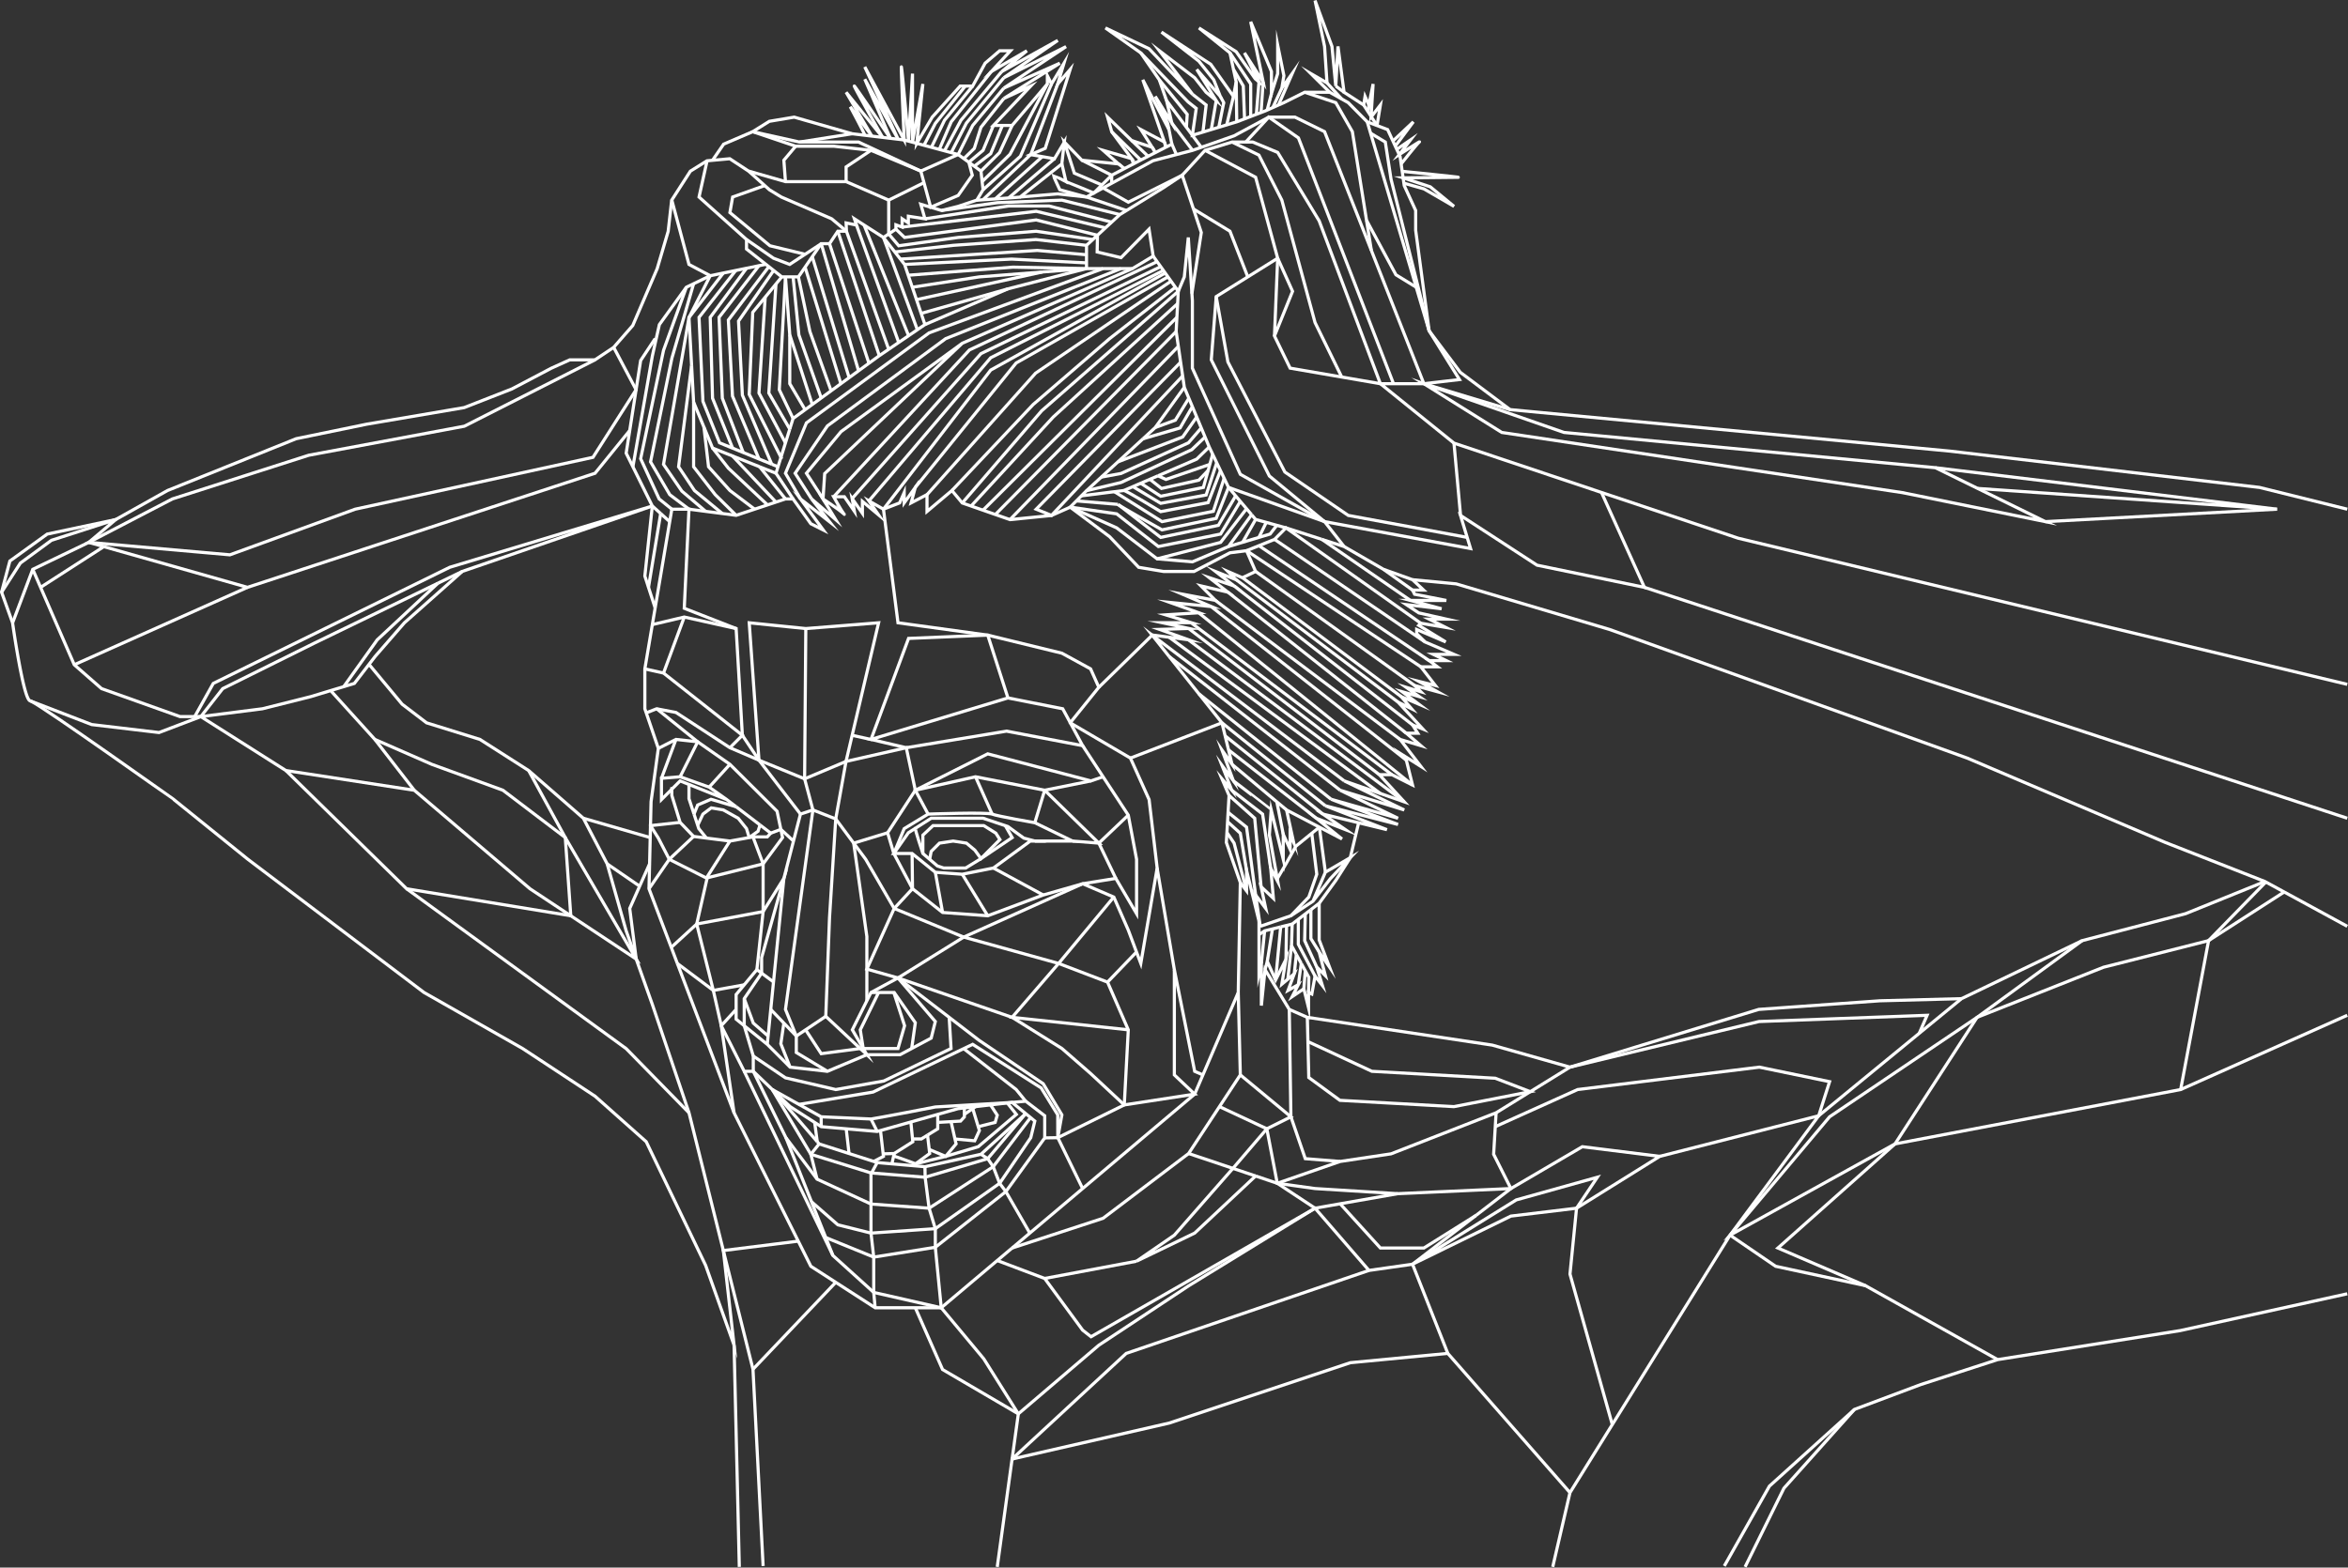<svg xmlns="http://www.w3.org/2000/svg" viewBox="0 0 1495.14 998.49"><rect x="0" y="0" width="1495.14" height="998.49" fill="#333333" stroke="none"/><defs><style>.cls-1{fill:none;stroke:#fff;stroke-miterlimit:10;stroke-width:2px;}</style></defs><g id="Layer_2" data-name="Layer 2"><g id="lines"><polyline class="cls-1" points="644.49 794.94 655.75 785.43 689.39 757.06 760.74 696.91 765.98 684.67 788.48 632.17 789.8 562.15 780.9 536.62 781.27 530.25 781.67 523.38 782.01 517.44 782.63 506.66 778.11 496.09 784.37 503.35 778.11 487.49 785.42 497.41 778.11 477.72 784.52 486.84 782.29 477.64 780.12 468.69 778.11 460.41"/><polyline class="cls-1" points="431.32 613.69 467.43 708.8 508.31 790.56 516.32 806.57 532.17 816.79 557.27 832.99 582.85 832.99 599.35 832.99 635.02 802.91 644.47 794.94"/><polyline class="cls-1" points="414.21 525.91 414.04 533.5 413.64 550.26 413.26 566.11 427.37 603.26 431.31 613.67"/><polyline class="cls-1" points="468.75 400.37 435.72 387.47 438.72 324.33 427.8 324.33 426.46 332.26 417.19 387.19 415.39 397.84 410.62 426.06 410.62 451.46 411.5 454.05 419.21 476.68 414.58 510.62 414.21 525.89"/><polyline class="cls-1" points="571.81 622.92 604.41 648 623.33 662.56 664.29 690.3 676.18 710.12 673.58 724.65 673.54 710.12 662.97 692.95 619.37 665.2 613.66 667.94 564.32 691.59 555.95 695.59 508.75 703.46 508.39 703.52"/><polyline class="cls-1" points="525.83 647.36 512.99 655.95 507.07 659.92 499.14 651.66 490.79 642.95"/><polyline class="cls-1" points="549.69 667.86 551.99 671.81 547.76 667.86 525.83 647.36 528.21 584.61 532.17 521.63 517.64 515.9 509.71 518.55 505.27 535.72 499.14 559.5 492.55 625.45 490.79 642.95 489.1 659.92 488.57 665.2"/><polyline class="cls-1" points="492.55 625.45 484.98 619.86 481.96 617.64 473.9 627.29 468.75 633.49 468.75 642.95 468.75 649.16 473.9 653.34 488.57 665.2 503.1 679.73 526.88 682.38 551.99 671.81 573.13 671.81 580.53 667.86 592.95 661.24 595.59 650.67 571.81 622.92 554.63 632.17 551.99 637.46 542.74 655.95 549.68 667.84"/><polyline class="cls-1" points="479.67 682.38 500.46 724.65 520.28 751.08 554.63 766.93 591.62 769.58 632.45 743.15 656.23 711.85"/><path class="cls-1" d="M491.81,694l16.93,9.46,14.18,7.9s30.39,1.4,31.71,1.4,41-7.67,41-7.67l48.88-2.9,8.67-.76,12.07,9.27v14.1L640.51,759l-44.92,35.46-39.22,6.26-30.54-12.45"/><line class="cls-1" x1="520.41" y1="727.23" x2="491.79" y2="694"/><polyline class="cls-1" points="653.14 709.32 624.65 735.22 588.98 743.15 582.9 742.62 567.95 741.33 558.59 740.51 556.37 739.8 540.64 734.74 521.6 728.62 520.41 727.24"/><polyline class="cls-1" points="518.75 714.93 520.41 727.23 520.41 727.24"/><line class="cls-1" x1="538.84" y1="719" x2="540.64" y2="734.74"/><polyline class="cls-1" points="560.67 720.1 560.67 720.11 562.37 734.95 562.56 736.55 556.37 739.8"/><polyline class="cls-1" points="580.01 714.65 581.07 725.46 581.24 727.24 569.39 734.74 562.37 734.95"/><polyline class="cls-1" points="590.62 723.02 597.13 719 597.13 714.93 597.13 709.82"/><polyline class="cls-1" points="581.05 725.46 581.07 725.46 586.68 725.46 590.62 723.03"/><polyline class="cls-1" points="597.13 714.93 605.6 714.44 611.64 714.09 614.08 711.44 614.08 709.82 614.08 705.7"/><polyline class="cls-1" points="614.08 709.82 619.41 706.11 621.15 704.89"/><polyline class="cls-1" points="569.39 734.74 569.02 736.41 567.95 741.32"/><path class="cls-1" d="M569,736.41c1.46.14,14,4.91,14,4.91l9-6.58-.3-2.57L590.62,723h0"/><polyline class="cls-1" points="591.73 732.17 602.19 736.55 608.8 728.62 608.1 725.49 605.6 714.44"/><polyline class="cls-1" points="608.1 725.49 620.65 726.64 623.66 720.1 622.91 717.64 619.41 706.11"/><polyline class="cls-1" points="622.91 717.64 633.68 714.93 635.02 710.32 630.73 703.78"/><polyline class="cls-1" points="509.71 518.55 483.29 484.2 464.79 476.27 430.44 453.81 418.16 451.46 411.5 454.05"/><polyline class="cls-1" points="464.79 476.27 472.72 468.34 422.51 428.71 410.62 426.06"/><polygon class="cls-1" points="554.63 470.98 577.09 476.27 640.9 465.7 689.39 474.95 681.58 460.48 681.52 460.35 676.71 451.46 641.83 444.56 554.63 470.98"/><polyline class="cls-1" points="441.93 518.55 444.27 525.67 444.97 527.8 449.82 533.82"/><polyline class="cls-1" points="438.72 499.67 438.72 508.73 441.93 518.53"/><polyline class="cls-1" points="444.27 525.67 447.6 518.55 452.9 514.58 460.6 515.9 470.07 521.19 475.36 527.8 477.09 533.5"/><polygon class="cls-1" points="658.94 535.72 656.06 535.72 632.58 552.9 612.76 556.86 600.65 555.98 595.59 555.61 580.8 543.65 569.16 543.65 578.41 530.44 582.89 527.58 592.95 521.19 626.01 521.19 640.1 525.89 641.83 526.48 651.88 533.82 658.94 535.72"/><path class="cls-1" d="M582.89,527.58c-.51.22,4.77,16.07,4.77,16.07l4.32,3.7,4.93,4.23,4,1.32h14l9.79-6,19.82-13.39-4.37-7.61"/><polyline class="cls-1" points="543.61 537.04 551.99 596.5 551.99 617.28 551.99 637.46"/><polyline class="cls-1" points="554.63 632.17 559.47 632.17 569.16 632.17 569.39 632.17 582.85 651.43 580.53 667.86"/><polyline class="cls-1" points="468.75 642.95 459.28 653.34 473.9 682.38 479.67 682.38 491.79 694 491.81 694 503.1 704.84 518.75 714.93 522.92 717.63 538.84 719 558.59 720.69 560.67 720.11 580.01 714.65 597.13 709.82 610.12 706.16 614.08 705.7 621.15 704.89 621.17 704.88 630.73 703.78 641.43 702.54 644.47 702.19 653.14 709.32 656.23 711.85 658.94 714.09 656.36 724.65 636.54 753.72 595.59 782.62 554.63 785.43 533.49 780.14 516.71 765.43"/><polyline class="cls-1" points="483.95 525.47 490.79 530.69 488.57 533.08 479.48 533.08 477.09 533.5 464.79 535.72 449.82 533.82 441.67 532.78 433.08 523.83 427.8 506.66 427.8 502.69 427.8 501.37"/><line class="cls-1" x1="468.75" y1="513.87" x2="483.95" y2="525.46"/><polyline class="cls-1" points="462.75 509.3 451.58 501.37 433.08 494.77 421.19 495.76 421.19 509.3 427.8 502.69 433.08 497.41 438.72 499.67 462.75 509.3 468.74 513.87"/><polyline class="cls-1" points="569.16 543.65 565.2 530.44 582.85 503.35 621.17 494.77 665.22 503.35 699.71 537.04 682.99 535.72"/><line class="cls-1" x1="490.79" y1="530.69" x2="497.21" y2="528.26"/><polyline class="cls-1" points="689.39 474.95 702.41 494.77 718.46 519.21 723.74 547.35 723.74 581.97 710.51 559.5 689.39 562.91"/><polyline class="cls-1" points="415.38 397.84 415.39 397.84 435.72 393.03 468.75 400.37 472.72 468.34 483.29 484.2"/><polygon class="cls-1" points="538.72 485 512.35 496.09 483.29 484.2 477.09 396.69 513.11 400.37 559.47 396.69 542.63 468.34 538.72 485"/><path class="cls-1" d="M658.94,535.72h24l-24-11.68s-24-4.17-27.18-5.49-40.77,0-40.77,0l-15.22,9.25-6.61,15.85,11.89,22.41,19.16,15.15L629,583.3l35.33-13.23,25.1-7.16,19.82,8.49,9.25,21.13,5.2,13.89,2.73,7.25,10.42-60.77-5.14-43.6-11.89-26.43-38.2-22.39-.11-.07,0-.06,18.19-22.58-5.23-11.71-18.3-10L629,404.55l-50.46,2.09L554.63,471l-12-2.64"/><polyline class="cls-1" points="499.14 651.66 497.21 664.84 503.1 679.73"/><polyline class="cls-1" points="512.99 655.95 522.92 671.15 547.76 667.86"/><polyline class="cls-1" points="473.9 636.1 479.67 651.66 489.1 659.92"/><polyline class="cls-1" points="641.83 444.56 628.96 404.55 571.81 396.69 562.56 324.33 630.84 235.73 741.98 173.9"/><line class="cls-1" x1="435.72" y1="393.03" x2="422.51" y2="428.71"/><polyline class="cls-1" points="513.11 400.37 512.35 496.09 517.64 515.9 500.16 642.95 507.07 659.92 507.07 670.42 526.88 682.38"/><polyline class="cls-1" points="604.41 648 605.6 667.86 562.85 688.53 532.17 694 500.16 686.54 479.67 672.68 479.67 682.38"/><polyline class="cls-1" points="431.31 613.67 431.32 613.69 454.22 630.85 473.9 627.29"/><line class="cls-1" x1="705.25" y1="625.56" x2="723.66" y2="606.42"/><polyline class="cls-1" points="709.21 571.39 674.09 613.67 644.47 648 718.46 655.95"/><polyline class="cls-1" points="689.39 562.91 613.66 596.89 571.81 622.92"/><polyline class="cls-1" points="613.66 667.94 647.09 694 653.14 701.43"/><polyline class="cls-1" points="710.51 559.5 699.71 537.04 718.46 519.21"/><line class="cls-1" x1="595.59" y1="555.61" x2="600.21" y2="581.21"/><line class="cls-1" x1="612.76" y1="556.86" x2="628.96" y2="583.3"/><line class="cls-1" x1="632.58" y1="552.9" x2="664.29" y2="570.07"/><line class="cls-1" x1="479.48" y1="533.08" x2="485.93" y2="550.26"/><line class="cls-1" x1="464.79" y1="535.72" x2="449.82" y2="559.27"/><line class="cls-1" x1="441.67" y1="532.78" x2="426.17" y2="547.35"/><polyline class="cls-1" points="497.21 528.26 494.82 516.74 464.79 486.84 444.27 472.5 430.44 470.98 419.21 476.68"/><polyline class="cls-1" points="433.08 523.83 414.21 525.89 414.21 525.91 419.21 533.82 426.17 547.35 449.82 559.27 450.18 559.17 485.93 550.26 498.31 533.5 497.22 528.26"/><polyline class="cls-1" points="590.99 518.55 582.85 503.35 628.96 480.17 694.68 497.41 702.41 494.77"/><line class="cls-1" x1="621.17" y1="494.77" x2="631.76" y2="518.55"/><polyline class="cls-1" points="658.94 524.04 665.22 503.35 694.68 497.41"/><line class="cls-1" x1="451.58" y1="501.37" x2="464.79" y2="486.84"/><polyline class="cls-1" points="433.08 494.77 444.27 472.5 418.16 451.46"/><line class="cls-1" x1="430.44" y1="470.98" x2="421.19" y2="495.76"/><polyline class="cls-1" points="485.93 550.26 485.93 580.64 481.96 617.64"/><polyline class="cls-1" points="497.21 528.26 497.22 528.26 505.27 535.72"/><line class="cls-1" x1="565.2" y1="530.44" x2="543.61" y2="537.04"/><polyline class="cls-1" points="582.85 503.35 577.09 476.27 538.72 485 532.17 521.63 543.61 537.04 551.26 547.35 569.39 578.66 613.66 596.89 674.09 613.67 705.25 625.57 718.46 655.95 715.91 703.78"/><polyline class="cls-1" points="450.25 559.5 443.65 588.57 454.22 630.85 459.28 653.34 467.43 708.8"/><line class="cls-1" x1="473.9" y1="682.38" x2="530.37" y2="799.69"/><polyline class="cls-1" points="427.8 603.1 443.65 588.57 485.93 580.64 499.14 559.5 484.98 609.96 484.98 619.86 473.9 636.1 473.9 653.34 479.67 672.68"/><line class="cls-1" x1="426.17" y1="547.35" x2="413.26" y2="566.11"/><polyline class="cls-1" points="736.81 552.9 747.79 617.64 747.79 684.67 760.74 696.91 715.91 703.78 694.48 683.8 676.18 667.84 644.47 648 571.81 622.92 551.99 617.28 569.39 578.66 581.05 566.06 580.8 543.65"/><polyline class="cls-1" points="715.91 703.78 673.58 724.65 689.39 757.06"/><polyline class="cls-1" points="559.47 632.17 547.8 655.95 549.68 667.84 549.68 667.86 549.69 667.86 571.81 667.86 576.01 653.34 569.16 632.17"/><polyline class="cls-1" points="587.66 543.65 587.66 531.98 594.12 525.89 626.46 525.89 634.11 530.69 636.73 534.77 624.65 546.89 620.78 541.54 615.4 537.04 606.94 535.72 598.23 537.04 592.95 542.33 591.98 547.35"/><polyline class="cls-1" points="441.93 518.55 441.93 518.53 444.27 512.75 452.74 509.11 468.74 513.87 468.75 513.87"/><polyline class="cls-1" points="477.09 533.5 482.7 529.47 483.95 525.47 483.95 525.46"/><polyline class="cls-1" points="747.79 617.64 760.74 682.38 765.97 684.67"/><polyline class="cls-1" points="641.43 702.54 647.18 709.82 622.91 730.41 602.19 736.55 583.02 741.32"/><polyline class="cls-1" points="491.79 694 516.32 735.22 554.63 747.12 554.97 747.14 589.1 749.86 628.96 738.02 653.14 709.32"/><polyline class="cls-1" points="624.65 735.22 628.96 738.02 632.45 743.15 636.54 753.72 640.51 759.01 655.75 785.43"/><polyline class="cls-1" points="588.98 743.15 589.1 749.86 591.62 769.58 595.59 782.62 595.59 794.47 599.35 832.99 556.37 823.22 530.37 799.69 525.83 788.28 516.71 765.43 500.46 724.65"/><polyline class="cls-1" points="558.59 740.51 554.97 747.14 554.63 747.78 554.63 766.93 554.63 785.43 556.37 800.73 556.37 823.22 557.27 832.99"/><polyline class="cls-1" points="521.6 728.62 516.32 735.22 520.28 751.08"/><line class="cls-1" x1="558.59" y1="720.69" x2="554.63" y2="712.76"/><line class="cls-1" x1="522.92" y1="711.36" x2="522.92" y2="717.63"/><polyline class="cls-1" points="417.17 387.19 412.94 374.11 410.62 366.91 415.38 322.32 403.01 297.31 398.73 288.66 400.99 274.22 405.04 248.24 407.95 229.63 417.17 215.69"/><polyline class="cls-1" points="483.27 169.25 475.36 170.87 468.53 172.27 460.6 173.9 452.24 175.62 441.67 180.73 437.04 182.96 419.87 206.74 417.83 215.83 415.38 226.84 403.01 297.31"/><line class="cls-1" x1="487.25" y1="168.43" x2="483.29" y2="169.23"/><polyline class="cls-1" points="453.73 102.05 460.82 91.8 479.32 83.87"/><path class="cls-1" d="M566.94,88.1v0L550.67,50.43,571.9,88.69,550.67,42.6l25.1,46.56S573.56,41,574,42.6s4.52,47.3,4.52,47.3l2.53-43V90.57l6.61-37.09-3.87,37.83,9.82-16.69,17.83-19.81h7.93l7.93-14.54,9.24-7.93h6.89L631.26,45.56l22.62-13.22-16,13.22,35.67-19.82L639.19,49.52,678.82,29.7,639.19,56.13l35.67-15.86-9.25,5.83L639.19,62.73l17.17-7.92-23.78,25.1h11.89l22.46-26.43V48.2l2.64,5.28,7.23-12,.7-1.16-4,13.21,7.93-9.24-15.86,50.2-9.25,4,7.44,1.29,7.68,1.35,6.27-10.57-1.57,13.87-6.91,5.48-19.74,15.66-7.2.52-8.49.62-7.86.55-4,.29"/><path class="cls-1" d="M562,87.51a0,0,0,0,0,0,0c-.57-1-19.23-34-17.94-32.67s22.21,32.3,22.87,33.26"/><path class="cls-1" d="M550.67,86.16c0-1-9.25-18.14-9.25-18.14L555.2,86.7,538.78,58.77,562,87.48"/><polyline class="cls-1" points="744.55 418.23 733.68 404.55 855.98 497.41"/><polyline class="cls-1" points="719.78 482.88 778.11 460.41 763.38 441.89 744.57 418.24"/><polyline class="cls-1" points="210.56 439.88 238.7 470.98 274.94 486.84 320.25 503.35 359.96 533.5 405.11 610.89 363.44 583.3 337.49 566.11 263.79 503.35 182.05 490.8 127.88 456.45 167.09 451.46 197.94 443.71 210.56 439.88 218.89 437.36 225.65 435.31 234.98 423.18 238.86 418.14 257.52 396.69 294.35 363.97 415.38 322.32 286.43 361.32 135.81 435.31 123.98 456.45"/><path class="cls-1" d="M19.81,446.63a2.75,2.75,0,0,0-.62-.23C14.87,445.58,8,396.69,8,396.69l-7-19.51,5.28-19.82,23.78-17.17,43.6-9.25,33-18.5,81.92-33,44.92-9.25,62.09-10.57,30.39-11.89,25.11-13.21,11.67-5.29h16.07l11.89-7.92,12.21-14,15.54-36.18,7-23.78,2.23-19.82,11.9-18.5,10.57-6.6,3.47-.32,11.06-1L476.68,109,487,118.22l2.93,2.65,7.55,4.62,32.09,13.87,9.46,7.93"/><path class="cls-1" d="M405.11,610.89l10.27,28.86,23.34,69,21.88,87.75,6.83,60.29L449.33,806,411.5,727.24l-32.59-29-46.12-30.37L270,632.17,157.87,547.35l-47.39-38.24S28.86,451,19.83,446.65"/><polyline class="cls-1" points="234.98 423.18 256.04 448.52 271.63 460.41 305.61 470.98 336.63 490.8 371.47 521.19 386.63 550.26 398.73 592.92 405.11 610.86"/><polyline class="cls-1" points="1.05 377.18 12.94 358.68 32.76 344.15 73.71 330.94 56.54 345.47 20.86 362.64 8.04 396.69"/><line class="cls-1" x1="371.47" y1="521.19" x2="414.04" y2="533.5"/><polyline class="cls-1" points="801.7 586.59 801.7 586.74 801.7 595.32 801.7 620.28 803.2 613.67 803.2 640.53 805.55 617.64 820.97 642.95 832.47 648 950.24 665.69 999.72 679.73 1119.93 642.95 1197.07 637.46 1249.04 636.1"/><polyline class="cls-1" points="815.5 590.39 810.26 591.69 805.29 592.92 801.7 595.32"/><polyline class="cls-1" points="834.73 579.43 831.16 582.16 826.73 585.57 822.83 588.57 819.23 589.47 815.5 590.38"/><polyline class="cls-1" points="865.14 524.07 859.83 546.29 850.58 560.83 840.01 575.36 834.73 579.41"/><polyline class="cls-1" points="840.13 526.86 835.29 530.78 825.15 539.03 823.44 542.08 818.87 550.26 813.34 559.69 813.32 559.7"/><line class="cls-1" x1="467.43" y1="856.84" x2="470.77" y2="998.05"/><line class="cls-1" x1="873.24" y1="159.51" x2="906.68" y2="244.4"/><polyline class="cls-1" points="717.31 134.08 691.86 125.49 696.5 122.95 702.41 119.73 707.89 116.73 734.21 102.37 749.09 98.47 759.42 95.76 764.95 93.82 766.49 93.29 785.84 86.51 807.9 74.62 824.62 74.62 843.45 83.87 873.24 159.5"/><polyline class="cls-1" points="746.2 91.8 744.36 82.55 743.56 78.59 735.63 61.41 746.2 78.4 742.82 64.05 755.48 81.08 759.27 86.17 764.95 93.82"/><polyline class="cls-1" points="734.31 163.14 736.81 166.66 739.1 169.84 740.83 172.27 741.98 173.9 743.73 176.36 745.69 179.1 748.44 182.96 750.29 185.55 754.13 176.36 756.68 151.25 758.97 186.91 759.27 191.55 759.27 234.51 789.8 302.11 843.45 332.26"/><polyline class="cls-1" points="796.99 327.83 793.77 324.03 789.8 319.35 786.83 315.83 782.29 310.47 779.5 304.62 777.17 299.76 774.78 294.75 772.19 289.32 769.99 284.69 767.34 278.35 764.93 272.57 762.02 265.6 759.27 259.01 757.02 253.65 754.13 246.7 753.08 239.43 751.79 230.7 750.33 220.62 748.94 211.16 749.41 202.12 749.88 193.37 750.29 185.55 663.29 261.68 612.76 320.37"/><polyline class="cls-1" points="841.74 343.57 818.87 336.22 813.03 334.6 806.32 332.73 799.54 330.86 796.99 327.85"/><polyline class="cls-1" points="789.8 562.15 793.77 567.43 793.77 554.38 801.7 586.74 802.5 590.02 799.54 570.07 805.99 578.66 803.02 564.79 810.86 572.2 809.12 552.9 813.65 561.49 813.34 559.69 808.3 531.76 809.46 515.9 817.13 547.35 817.13 531.39 821.51 541.01 821.51 531.73 823.76 536.62 819.23 515.9 840.13 526.86 854.54 534.4 838.21 521.19 856.76 528.46 842.4 518.55 865.14 524.07 883.16 528.46 843.97 513.26 890.22 525.15 847.62 509.11 890.22 521.19 853.37 503.35 894.18 515.9 855.98 497.41 878.99 505.43 894.18 510.73 878.33 493.44 886.3 493.44 899.46 500.05 895.5 484.2 892.05 480.17 904.75 488.16 891.54 470.98 904.75 474.95 895.5 467.02 902.77 467.02 899.46 461.74 906.07 464.38 890.22 447.2 898.84 451.46 892.22 443.71 903.43 448.52 892.86 440.6 903.72 443.71 895.36 437.77 904.75 440.6 900.78 436.63 915.32 440.6 903.43 433.99 914 436.63 904.75 424.74 915.32 424.74 910.03 420.78 920.97 420.78 912.68 416.81 925.85 416.81 907.39 408.89 902.11 403.6 902.11 400.96 920.6 408.89 903.43 398.32 904.75 397 920.6 399.64 910.03 394.35 920.97 394.35 903.43 390.39 895.5 385.11 917.96 387.75 898.14 382.46 920.97 382.46 900.78 378.5 899.46 375.86 906.51 375.86 899.46 369.25 880.97 362.64 855.86 348.11 841.75 343.58"/><polyline class="cls-1" points="899.46 369.25 927.21 371.89 1024.98 400.96 1252.69 482.88 1378.84 536.62 1442.25 561.49 1442.7 561.74 1454.5 568.16 1494.66 590.02"/><polyline class="cls-1" points="1442.25 561.49 1391.73 581.97 1325.87 599.14 1249.04 636.1 1222.12 658.17 1158.09 710.7 1101.65 786.75 1026.66 907.39 999.72 950.74 988.74 998.05"/><polyline class="cls-1" points="582.85 832.99 600.21 872.34 648.44 900.57 699.71 856.84 756.88 819.03 837.39 769.58 853.37 766.76 889.96 760.33 962.09 757.06 1007.57 730.41 1056.87 736.55 1003.9 769.58 999.72 811.54 1026.66 907.39"/><polyline class="cls-1" points="799.53 749.06 785.1 744.21 756.88 734.74"/><polyline class="cls-1" points="1222.12 658.17 1227.12 646.7 1120.11 650.67 999.72 679.73 974.43 695.36 952.68 708.8 885.78 734.95 853.37 739.8 813.32 753.7 799.54 749.06"/><polyline class="cls-1" points="1454.5 568.16 1406.36 599.14 1339.46 616.09 1258.96 648 1165.03 711.36 1101.65 786.75 1206.7 728.62 1388.59 694 1494.66 646.7"/><path class="cls-1" d="M649.53,125.49l24-2,18.32,2-17-4.62s-4.16-8.84-4.16-9.24h0c.2,0,8.1,4.07,8.1,4.07l-2.62-11.34"/><polyline class="cls-1" points="502.9 273.31 505.01 266.57 512.67 260.98 517.23 257.66 522.92 253.51 529.22 248.93 535.43 244.4 540.71 240.55 546.7 236.18 553.31 231.37 559.91 226.56 565.9 222.48 572.28 218.13 578.57 213.84 584.15 210.03 588.98 206.74 586.56 199.62 583.6 190.86 580.92 182.96 578.33 175.31 576.01 168.43 573.35 165.03 569.8 160.5 562.56 151.25"/><polyline class="cls-1" points="505.01 317.79 494.12 301.45 495.41 297.31 497.29 291.29 500.16 282.12 502.9 273.32"/><polyline class="cls-1" points="691.86 171.07 641.83 183.98 588.98 206.74"/><polyline class="cls-1" points="509.71 317.73 500.16 301.45 513.51 269.36 591.62 212.03 702.41 171.07"/><polyline class="cls-1" points="516.76 317.73 506.31 301.45 526.88 271.27 602.19 215.69 713.84 171.07"/><polyline class="cls-1" points="1111.23 998.05 1135.96 947.94 1180.88 897.73 1223.16 881.88 1272.04 866.02 1388.31 847.53 1494.66 824.09"/><polyline class="cls-1" points="1494.66 435.91 1106.89 342.83 1019.79 313.68 925.85 282.25 878.99 244.4 887.35 244.4 906.68 244.4 961.56 260.91"/><polyline class="cls-1" points="1259.33 311.12 1232.41 297.91 995.91 275.45 906.68 244.4 956.28 275.45 1211.27 313.76 1302.43 332.26 1259.35 311.12"/><polyline class="cls-1" points="1232.41 297.91 1449.92 324.33 1259.35 311.12 1259.33 311.12"/><line class="cls-1" x1="1302.43" y1="332.26" x2="1449.92" y2="324.33"/><polyline class="cls-1" points="476.68 108.97 500.16 115.69 538.78 115.69 565.9 127.47 588.36 116.35"/><polyline class="cls-1" points="522.92 155.23 512.67 161.97 502.83 168.43 492.53 164.47 475.36 152.57"/><polyline class="cls-1" points="258.92 566.11 398.73 667.94 438.72 708.8"/><polyline class="cls-1" points="278.86 371.48 200.38 409.55 141.83 438.62 127.88 456.45 123.98 456.45 114.67 456.45 64.66 438.62 47.29 423.42 25.85 374.11 20.86 362.64"/><line class="cls-1" x1="294.35" y1="363.97" x2="278.87" y2="371.47"/><polyline class="cls-1" points="278.87 371.47 278.86 371.48 240.18 407.57 218.89 437.36"/><polyline class="cls-1" points="400.99 274.22 378.91 301.45 157.61 374.11 66.1 348.18 56.54 345.47 109.78 317.79 196.58 289.98 295.68 271.48 378.91 229.2"/><polyline class="cls-1" points="644.47 794.94 644.49 794.94 702.41 776 756.88 734.74 776.51 704.88 789.8 684.67 788.48 632.17"/><polyline class="cls-1" points="776.51 704.88 806.68 719 813.32 753.7 837.39 757.06 889.96 760.33"/><polyline class="cls-1" points="939.95 774.11 962.09 757.06 951.11 735.22 952.15 717.63 952.68 708.8"/><polyline class="cls-1" points="635.02 802.91 665.22 814.33 689.39 847.25 694.74 851.44 837.39 769.58 871.72 809.21 899.46 805.26 939.93 774.12"/><polyline class="cls-1" points="599.35 832.99 626.46 865.55 648.44 900.57 644.49 929.32"/><polyline class="cls-1" points="413.63 550.26 407.3 564.46 400.99 578.66 405.11 610.86 405.11 610.89"/><polyline class="cls-1" points="127.88 456.45 101.25 466.6 58.39 461.52 19.83 446.65 19.81 446.63 19.19 446.4"/><polyline class="cls-1" points="836.05 574.04 843.97 555.54 859.83 546.29 847.11 559.7 836.05 574.04 822.01 583.3 802.5 590.02"/><line class="cls-1" x1="840.13" y1="526.86" x2="843.97" y2="555.54"/><polyline class="cls-1" points="822.01 583.3 833.42 571.39 838.48 556.86 835.29 530.78"/><polyline class="cls-1" points="840.01 575.36 840.01 598.72 846.58 615.99 840.01 606.42 843.97 621.46 838.48 615.99 842.06 627.73 837.39 621.72 835.33 633.16 833.23 632.17 833.23 641.84 830.25 629.82 822.83 634.81 826.73 627.2 820.19 630.85 824.15 620.28 820.03 623.72 816.23 626.89 818.87 611.03 812.26 624.24 806.98 612.35 805.55 617.64"/><polyline class="cls-1" points="635.02 998.05 644.47 929.34 644.49 929.34 644.49 929.32 717.14 862.06 871.72 809.21"/><polyline class="cls-1" points="999.72 950.74 921.92 862.06 859.83 867.99 744.66 906.4 644.49 929.34"/><line class="cls-1" x1="386.63" y1="550.26" x2="407.3" y2="564.46"/><polyline class="cls-1" points="820.97 642.95 822.01 711.36 831.16 738.02 853.37 739.8"/><polyline class="cls-1" points="1056.87 736.55 1158.09 710.7 1165.03 688.98 1120.29 679.73 1004.59 694 952.15 717.63"/><polyline class="cls-1" points="1101.65 786.75 1130.67 806.57 1187.88 818.91 1272.04 866.02"/><polyline class="cls-1" points="1180.88 897.73 1126.71 946.62 1097.99 997.48"/><polyline class="cls-1" points="485.93 997.48 479.48 872.17 460.6 796.55 508.31 790.56"/><polyline class="cls-1" points="691.86 156.27 659.64 152.57 607.02 156.27 572.69 160.17 569.8 160.5"/><polyline class="cls-1" points="440.4 232.86 438.72 202.28 460.6 173.9"/><polyline class="cls-1" points="483.73 297.31 466.43 290.43 453.73 285.38 448.25 272.08 441.67 256.12 440.4 232.89"/><line class="cls-1" x1="494.12" y1="301.45" x2="483.73" y2="297.33"/><polyline class="cls-1" points="767.34 278.35 758.88 286.43 713.84 307.33 691.86 312.56 688.6 315.83 685.42 319.05 681.47 323.01 711.05 336.22 736.81 355.95 777.25 345.48 779.83 342.14 793.77 324.03"/><line class="cls-1" x1="420.7" y1="327.11" x2="426.45" y2="332.26"/><line class="cls-1" x1="415.38" y1="322.32" x2="420.7" y2="327.09"/><polyline class="cls-1" points="437.04 182.96 422.51 223.18 407.95 292.17 419.72 317.79 427.8 324.33"/><line class="cls-1" x1="25.85" y1="374.11" x2="66.1" y2="348.18"/><polyline class="cls-1" points="853.37 766.76 878.99 794.94 906.68 794.94 939.93 774.12 939.95 774.11"/><line class="cls-1" x1="813.32" y1="753.69" x2="837.39" y2="769.58"/><polyline class="cls-1" points="870.62 77.61 872.76 84.84 901.82 182.96 910.03 210.71 929.34 241.76 906.68 244.4"/><polyline class="cls-1" points="830.76 58.77 850.58 65.38 861.15 83.87 870.17 140.33 873.24 159.5 873.24 159.51"/><polyline class="cls-1" points="793.27 90.48 807.9 74.62 826.8 87.83 887.35 244.4"/><polyline class="cls-1" points="759.97 133.11 764.95 148.1 758.97 186.91 758.97 186.95"/><polyline class="cls-1" points="702.41 119.73 718.46 128.79 752.81 111.62 759.96 133.11"/><polyline class="cls-1" points="759.96 133.11 759.97 133.11 783.2 147.29 794.55 176.36"/><polyline class="cls-1" points="774.45 188.91 781.88 230.53 818.18 300.68 858.51 328.29 934.29 342.3"/><polyline class="cls-1" points="855.86 348.11 843.45 332.26 808.3 303.19 771.31 229.2 774.45 188.91 794.55 176.36 813.59 164.47 799.54 112.9 767.34 95.76"/><polyline class="cls-1" points="486.96 118.22 466.52 125.49 464.79 135.4 490.29 156.54 512.67 161.97"/><polyline class="cls-1" points="506.67 93.12 499.14 102.05 500.16 115.69"/><polyline class="cls-1" points="554.63 95.76 538.78 106.33 538.78 115.69"/><polyline class="cls-1" points="479.32 83.87 509.1 90.48 546.7 90.48 586.34 108.97"/><polyline class="cls-1" points="744.36 82.55 727.71 50.84 741.51 90.48 726.53 82.55 733.68 93.82 720.61 89.51 705.29 74.62 707.89 83.87 720.61 101.05 702.41 95.76 712.25 104.4 688.9 102.05 677.75 90.48 684.11 110.3 701.65 117.81"/><polyline class="cls-1" points="742.82 64.05 738.21 50.84 726.39 33.67 703.93 17.81 731.67 31.02 755.45 56.13 759.42 60.09 738.28 32.34 760.74 49.52 768 58.77 774.45 64.05 762.06 44.24 777.05 61.41 772.88 50.84 763.38 38.95 739.6 20.45 770.96 40.93 785.42 61.41 787.16 52.16 785.43 44.09 783.2 33.67 763.47 17.81 787.16 32.93 799.28 50.18 801.7 52.16 792.45 33.67 804.34 52.16 796.41 13.85 809.62 45.56 809.62 59.59 813.59 46.88 813.59 28.75 817.55 48.2 816.23 56.13 822.83 46.88 814.11 66.89"/><polyline class="cls-1" points="500.16 176.36 502.9 213.26 517.23 257.66"/><line class="cls-1" x1="479.48" y1="872.17" x2="532.17" y2="816.8"/><polyline class="cls-1" points="899.46 805.26 962.09 774.6 1003.9 769.58 1017.14 749.86 965.52 764.29 899.46 805.26 921.92 862.06"/><polyline class="cls-1" points="1187.88 818.91 1132.13 794.94 1206.7 728.62 1258.96 648 1325.87 599.14"/><polyline class="cls-1" points="789.8 684.67 822.01 711.36 806.68 719 785.1 744.21 747.79 786.75 723.66 803.35 760.74 785.43 799.53 749.06 799.54 749.06"/><line class="cls-1" x1="665.21" y1="814.32" x2="723.66" y2="803.35"/><polyline class="cls-1" points="904.75 424.74 793.77 350.75 801.64 347.58 811.6 343.57 818.87 336.22 904.75 397"/><polyline class="cls-1" points="681.47 323.01 711.05 327.29 737.62 348.11 777.25 340.16 789.8 319.35"/><polyline class="cls-1" points="736.81 355.95 759.27 357.86 782.29 348.11 796.99 327.85 796.99 327.83"/><polyline class="cls-1" points="782.29 348.11 791.27 345.42 801.64 342.3 808.76 340.16 813.03 334.6"/><line class="cls-1" x1="791.27" y1="345.4" x2="799.54" y2="330.86"/><line class="cls-1" x1="801.64" y1="342.3" x2="806.32" y2="332.73"/><polyline class="cls-1" points="606.16 312.44 657.89 257.66 706.57 215.69 748.44 182.96"/><polyline class="cls-1" points="727.84 279.49 735.63 272.31 754.13 246.7"/><polyline class="cls-1" points="691.86 312.56 701.28 303.9 711.87 294.17 727.83 279.49"/><polyline class="cls-1" points="784.52 90.48 801.64 98.79 816.23 127.47 837.37 205.42 854.37 240.14"/><polyline class="cls-1" points="872.76 84.84 882.12 90.48 885.78 114.18 910.03 210.71"/><polyline class="cls-1" points="870.17 140.33 888.89 175.03 901.82 182.96"/><line class="cls-1" x1="813.59" y1="164.47" x2="811.55" y2="214.01"/><polyline class="cls-1" points="390.8 221.28 405.04 248.24 377.59 291.3 226.17 324.33 146.38 353.4 56.54 345.47"/><line class="cls-1" x1="925.85" y1="282.25" x2="930.04" y2="328.29"/><line class="cls-1" x1="1047.11" y1="374.11" x2="1494.67" y2="521.19"/><line class="cls-1" x1="157.61" y1="374.11" x2="47.29" y2="423.42"/><polyline class="cls-1" points="1442.48 562.15 1406.36 599.14 1388.59 694"/><polyline class="cls-1" points="336.63 490.8 359.96 533.5 363.46 583.3 363.44 583.3 258.92 566.11 182.05 490.8"/><line class="cls-1" x1="238.7" y1="470.98" x2="263.79" y2="503.35"/><polyline class="cls-1" points="530.85 316.4 617.31 222.91 736.81 166.66"/><polyline class="cls-1" points="612.76 218.63 525.13 301.66 524.08 317.73 513.51 301.45 535.55 274.93 612.76 218.63 721.1 171.07"/><polyline class="cls-1" points="542.63 317.53 624.65 225.24 739.1 169.84"/><polyline class="cls-1" points="553.31 319.05 630.84 227.88 740.83 172.27"/><polyline class="cls-1" points="582.85 310.47 647.06 231.2 743.73 176.36"/><polyline class="cls-1" points="590.3 315.08 659.45 237.67 745.69 179.1"/><polyline class="cls-1" points="618.38 322.32 670.7 265.6 749.88 193.37"/><line class="cls-1" x1="749.41" y1="202.12" x2="625.98" y2="324.96"/><line class="cls-1" x1="633.84" y1="327.69" x2="748.94" y2="211.16"/><line class="cls-1" x1="643.15" y1="330.94" x2="750.33" y2="220.62"/><polyline class="cls-1" points="751.79 230.7 659.81 324.33 669.58 328.29 753.08 239.43"/><polyline class="cls-1" points="701.28 303.9 713.84 301.58 756.77 282.05 764.93 272.57"/><polyline class="cls-1" points="711.87 294.17 753.08 278.35 762.02 265.6"/><polyline class="cls-1" points="727.83 279.49 727.84 279.49 751.45 272.57 759.27 259.01"/><polyline class="cls-1" points="735.63 272.31 748.44 267.61 757.02 253.65"/><polyline class="cls-1" points="876.86 79.97 873.23 74.39 873.07 74.16 871.18 71.24 868.35 66.89 855.86 58.77 851.99 29.56 850.58 54.8 848.15 29.56 837.39 0.34 843.45 29.62 845 52.82 834.73 46.88 846.75 58.77"/><polyline class="cls-1" points="868.35 66.89 869.22 61.41 871.67 66.89 874.36 53.48 873.07 74.16 873.04 74.62 873.23 74.39 878.99 66.89 876.86 79.97"/><polyline class="cls-1" points="886.97 89.83 899.98 77.61 888.47 93.09"/><path class="cls-1" d="M889.42,95.14l8.72-6L891,98.46s14.38-9.3,12.76-8-11.09,13.37-11.52,13.91"/><path class="cls-1" d="M892.88,109.13s38.29,3.81,35.65,3.81-35,.36-35,.36L910.77,119l15.12,12.45-19.21-11.16L894,116.7"/><polyline class="cls-1" points="845 52.82 848.53 56.68 854.37 63.05"/><line class="cls-1" x1="850.58" y1="54.81" x2="855.86" y2="58.77"/><line class="cls-1" x1="871.67" y1="66.89" x2="871.18" y2="71.24"/><line class="cls-1" x1="816.23" y1="56.13" x2="810.48" y2="68.51"/><line class="cls-1" x1="809.62" y1="59.59" x2="806.9" y2="70.1"/><line class="cls-1" x1="804.34" y1="52.16" x2="802.99" y2="71.68"/><line class="cls-1" x1="801.69" y1="52.16" x2="800.02" y2="72.81"/><polyline class="cls-1" points="783.2 33.67 796.41 53.48 796.41 74.2"/><polyline class="cls-1" points="785.42 44.06 785.43 44.09 791.69 54.8 792.5 75.71"/><line class="cls-1" x1="787.16" y1="52.16" x2="787.52" y2="77.61"/><line class="cls-1" x1="785.42" y1="61.41" x2="781.14" y2="79.54"/><polyline class="cls-1" points="777.05 61.41 779.24 65.38 776.09 81.07 776.09 81.08"/><line class="cls-1" x1="774.45" y1="64.05" x2="771.31" y2="82.52"/><polyline class="cls-1" points="759.42 60.09 768.04 66.89 766 84.14"/><polyline class="cls-1" points="726.39 33.67 756.5 64.89 761.73 69.06 759.27 86.17 766 84.14 771.31 82.52 776.09 81.07 781.14 79.55 781.14 79.54 787.52 77.61 792.5 75.71 796.41 74.2 800.02 72.81 802.99 71.68 805.66 70.66 806.9 70.11 810.48 68.52 814.11 66.89 817.55 65.38 830.76 58.77 846.75 58.77 854.37 63.05 858.51 65.38 870.62 77.61 876.86 79.97 883.61 82.55 886.97 89.83 888.47 93.09 889.42 95.14 890.96 98.46 891.54 99.73 892.2 104.39 892.2 104.4 892.88 109.13 893.48 113.3 893.95 116.7 893.97 116.7 894.18 118.22 901.46 134.08 901.46 146.69 910.03 210.71 929.85 237.13 961.56 260.91 1241.65 287.34 1438.77 310.47 1494.66 324.33"/><polyline class="cls-1" points="738.21 50.84 755.98 72.81 755.48 81.08"/><line class="cls-1" x1="746.2" y1="78.4" x2="759.42" y2="95.76"/><line class="cls-1" x1="741.51" y1="90.48" x2="742.25" y2="93.82"/><line class="cls-1" x1="733.68" y1="93.82" x2="735.63" y2="97.22"/><line class="cls-1" x1="707.89" y1="83.87" x2="726.39" y2="101.95"/><line class="cls-1" x1="720.61" y1="101.05" x2="721.79" y2="104.35"/><line class="cls-1" x1="712.25" y1="104.4" x2="715.99" y2="107.38"/><line class="cls-1" x1="720.61" y1="89.51" x2="731.06" y2="99.55"/><polyline class="cls-1" points="688.9 102.05 707.89 111.62 707.89 116.73"/><path class="cls-1" d="M678.8,115.69c.27,0,17.7,7.26,17.7,7.26l5.15-5.14,6.24-6.19,8.1-4.24,5.8-3,3.79-2,.81-.42,4.67-2.4,4.57-2.33,6.62-3.4,4-2,2.88,6.67"/><polyline class="cls-1" points="712.36 321.63 739.1 342.3 775.84 334.6 786.83 315.83"/><line class="cls-1" x1="711.89" y1="321.29" x2="712.18" y2="321.52"/><line class="cls-1" x1="685.42" y1="319.05" x2="711.87" y2="321.27"/><path class="cls-1" d="M711.87,321.27l0,0a1.55,1.55,0,0,0,.29.23l.18.12c3.72,2.44,27.6,15.88,27.6,15.88l34.49-7.32,7.84-19.73,61.15,21.79,93,17.17-2.17-7.13-4.25-14L978.74,360l68.37,14.11-27.32-60.43"/><polyline class="cls-1" points="737.39 303.06 762.02 292.44 769.99 284.69"/><polyline class="cls-1" points="688.6 315.83 709.62 313.19 715.64 312.44 721.39 309.96 726.39 307.8 732.21 305.29 737.38 303.06"/><polyline class="cls-1" points="709.62 313.19 739.96 332.26 772.63 325.65 779.5 304.62"/><path class="cls-1" d="M715.65,312.44c1.49,0,23.45,13.45,23.45,13.45l30.2-5.75,7.87-20.38"/><polyline class="cls-1" points="721.39 309.96 739.1 320.59 768.04 315.28 774.78 294.75"/><polyline class="cls-1" points="726.39 307.8 739.1 316.09 766.29 310.47 769.31 299.65 770.38 295.79 772.19 289.32"/><polyline class="cls-1" points="732.21 305.29 739.6 311.12 763.38 305.83 769.3 299.65"/><polyline class="cls-1" points="737.38 303.06 737.39 303.06 742.44 305.38 770.38 295.79"/><line class="cls-1" x1="756.77" y1="407.57" x2="894.18" y2="510.73"/><line class="cls-1" x1="671.48" y1="101.05" x2="642.33" y2="126.01"/><line class="cls-1" x1="663.8" y1="99.7" x2="633.84" y2="126.61"/><polyline class="cls-1" points="673.54 53.48 656.36 98.41 625.98 127.18"/><polyline class="cls-1" points="669.58 53.48 649.76 99.56 625.98 120.87"/><polyline class="cls-1" points="666.93 53.48 643.15 98.26 625.39 115.69"/><polyline class="cls-1" points="644.47 79.91 636.47 97.22 624.65 108.97"/><polyline class="cls-1" points="632.58 79.91 625.98 95.76 616.91 103.35 619.13 111.62 610.12 124.5 592.64 132 588.36 116.35 586.34 108.97 554.63 95.76 530.85 93.12 506.67 93.12 479.32 83.87 489.89 77.27 505.75 74.62 542.63 85.19 550.67 86.16 555.2 86.7 562.02 87.5 566.94 88.1 571.9 88.69 575.77 89.16 578.52 89.9 583.79 91.31 588.36 92.54 593.1 93.82 598.12 95.17 601.43 96.07 605.7 97.22 610.12 98.41 613.75 101.05 616.91 103.35 620.41 105.88 624.65 108.97 625.39 115.69 625.98 120.87 622.01 127.47 610.12 131.44 599.55 134.08 592.64 132 586.34 130.11 588.98 139.36 578.41 137.72 578.41 142 574.45 139.36 574.45 144.65 570.49 143.21 570.49 145.97 565.9 149.02 562.56 151.25 550.22 143.33 544.06 139.36 545.38 143.33 538.78 142 538.99 147.29 533.49 147.29 528.21 155.22 522.92 155.23 517.23 163.51 512.67 170.16 508.4 176.36 505.01 176.36 500.16 176.36 497.82 176.36 492.64 172.27 489.57 169.84 487.45 168.18 475.36 158.63 475.36 152.57 445.13 125.49 450.25 102.37"/><polyline class="cls-1" points="638.29 79.91 630.84 97.88 620.41 105.88"/><polyline class="cls-1" points="565.9 127.47 565.9 149.02 572.28 156.54 610.07 151.25 659.81 147.29 695.87 152.57"/><line class="cls-1" x1="509.1" y1="90.48" x2="542.63" y2="85.19"/><line class="cls-1" x1="744.57" y1="405.97" x2="878.99" y2="505.43"/><line class="cls-1" x1="756.93" y1="400.37" x2="878.32" y2="493.44"/><line class="cls-1" x1="758.5" y1="396.69" x2="886.3" y2="493.44"/><line class="cls-1" x1="763.38" y1="390.39" x2="899.46" y2="500.05"/><line class="cls-1" x1="771.31" y1="386.43" x2="895.5" y2="484.2"/><line class="cls-1" x1="891.54" y1="470.98" x2="773.95" y2="382.46"/><line class="cls-1" x1="781.88" y1="377.18" x2="895.5" y2="467.02"/><line class="cls-1" x1="785.84" y1="373.22" x2="899.46" y2="461.74"/><line class="cls-1" x1="890.22" y1="447.2" x2="787.16" y2="369.25"/><line class="cls-1" x1="791.13" y1="367.93" x2="892.22" y2="443.71"/><line class="cls-1" x1="799.54" y1="363.97" x2="900.79" y2="436.63"/><line class="cls-1" x1="910.03" y1="420.78" x2="801.64" y2="347.58"/><line class="cls-1" x1="811.6" y1="343.57" x2="907.39" y2="408.89"/><polyline class="cls-1" points="841.74 343.57 841.75 343.58 898.14 382.46"/><line class="cls-1" x1="899.46" y1="375.86" x2="880.97" y2="362.65"/><polyline class="cls-1" points="853.37 503.35 744.57 418.24 744.55 418.23"/><line class="cls-1" x1="847.62" y1="509.11" x2="763.38" y2="441.89"/><line class="cls-1" x1="843.97" y1="513.26" x2="778.11" y2="460.41"/><polyline class="cls-1" points="784.52 486.84 813.04 510.73 819.23 515.9"/><line class="cls-1" x1="838.21" y1="521.19" x2="782.29" y2="477.64"/><line class="cls-1" x1="780.12" y1="468.69" x2="842.4" y2="518.55"/><path class="cls-1" d="M809.46,515.9c0-.11-24-18.49-24-18.49"/><polyline class="cls-1" points="784.37 503.35 803.98 518.55 809.12 552.9"/><polyline class="cls-1" points="782.63 506.66 798.96 521.19 803.02 564.79"/><polyline class="cls-1" points="782.01 517.44 793.77 526.86 799.54 570.07"/><polyline class="cls-1" points="793.77 554.38 789.8 530.78 781.67 523.38"/><polyline class="cls-1" points="781.27 530.25 785.84 537.04 793.77 567.43"/><polyline class="cls-1" points="840.01 606.42 834.73 597.82 834.73 579.43 834.73 579.41"/><polyline class="cls-1" points="831.16 582.16 830.76 599.14 838.48 615.99"/><polyline class="cls-1" points="837.39 621.72 826.73 601.43 826.73 585.57"/><polyline class="cls-1" points="825.48 607.93 822.4 602.3 822.83 588.57"/><line class="cls-1" x1="828.61" y1="613.67" x2="825.48" y2="607.94"/><polyline class="cls-1" points="833.23 632.17 833.42 622.5 831.16 618.36 828.61 613.69"/><line class="cls-1" x1="803.2" y1="613.67" x2="805.29" y2="592.92"/><line class="cls-1" x1="806.98" y1="612.35" x2="810.26" y2="591.69"/><polyline class="cls-1" points="812.26 624.24 815.5 590.39 815.5 590.38"/><polyline class="cls-1" points="818.87 611.03 819.23 589.47 819.23 589.46"/><line class="cls-1" x1="822.4" y1="602.3" x2="820.03" y2="623.71"/><polyline class="cls-1" points="824.15 620.28 825.48 607.94 825.48 607.93"/><polyline class="cls-1" points="826.73 627.2 828.61 613.69 828.61 613.67"/><line class="cls-1" x1="830.25" y1="629.82" x2="831.16" y2="618.36"/><polyline class="cls-1" points="639.19 62.73 624.65 81.08 620.41 94.53 613.75 101.05"/><polyline class="cls-1" points="639.19 56.13 619.38 79.91 610.12 98.41 586.34 108.97"/><polyline class="cls-1" points="639.19 49.52 615.38 78.4 605.7 97.22"/><polyline class="cls-1" points="637.87 45.56 611.89 76.61 601.43 96.07"/><polyline class="cls-1" points="631.26 45.56 622.13 57.01 605.7 77.61 598.12 95.17"/><polyline class="cls-1" points="619.37 54.8 601.43 76.61 593.1 93.82"/><polyline class="cls-1" points="614.69 54.8 595.59 78.59 588.36 92.54"/><line class="cls-1" x1="491.4" y1="295.67" x2="495.41" y2="297.31"/><polyline class="cls-1" points="468.53 172.27 445.13 202.12 447.61 255.63 458.18 282.05 466.52 285.47 473.27 288.24 483.29 292.34 491.4 295.66"/><polyline class="cls-1" points="475.36 170.87 452.24 202.12 453.73 253.65 466.52 285.47"/><polyline class="cls-1" points="473.27 288.24 459.97 253.65 457.88 202.12 483.27 169.25 483.29 169.24"/><polyline class="cls-1" points="489.57 169.84 463.8 203.84 466.43 252.27 483.29 292.34"/><polyline class="cls-1" points="491.4 295.67 491.4 295.66 472.72 251.66 470.27 204.54 492.64 172.27"/><polyline class="cls-1" points="497.82 176.36 494.12 180.88 487.25 189.28 479.32 198.96 477.09 251.23 497.29 291.29 497.82 292.34"/><polyline class="cls-1" points="487.25 189.28 483.29 250.36 500.16 282.12"/><polyline class="cls-1" points="494.12 180.88 489.57 250.36 502.9 273.31 502.9 273.32"/><polyline class="cls-1" points="500.16 176.36 496.23 248.24 505.01 266.57"/><polyline class="cls-1" points="502.9 213.26 502.9 244.4 512.67 260.98"/><polyline class="cls-1" points="832.84 663.44 832.85 663.44 873.58 682.38 952.15 686.79 974.43 695.35 925.85 704.88 853.22 700.87 833.4 686.34 832.85 663.44 832.47 648"/><path class="cls-1" d="M537,326.89c-1.74-2.52-6.16-10.49-6.16-10.49h6.83l6.38,9.25-1.43-8.12,6.54,9.44v-7.62l10.3,8.63-6.16-8.93,9.25,5.28,10.32-4,2.89-6.61v6.61l7.08-9.9-2.67,9.9,10.12-5.29V325.8l15.86-13.36,6.6,7.93,5.62,1.95L626,325l7.86,2.74,9.31,3.24,26.42-2.65,11.9-5.28,25.1,18.81,18.5,19.5L740.92,364h19.42l22.86-11.89,10.57-1.33L799.54,364l-8.41,4-9.25-4,5.28,5.28L774,364l11.89,9.25L770,367.93l11.89,9.25-17.18-4,9.25,9.24-21.14-4,18.5,7.93-26.43-2.65,18.5,6.61-21.14,1.32,16.26,5H740l17,3.68-18.65.59,18.49,6.61-12.2-1.6h0l-10.87-1.42-34,33.22"/><path class="cls-1" d="M537,326.89c.46.39.7.65.67.74S537.39,327.46,537,326.89Z"/><path class="cls-1" d="M441.67,180.73l-6,20.65-7.84,26.79-13.58,66,12.24,20.91,12.27,9.25,10.61,1.39,10.61,1.37,8.81,1.15,11.76-3.91,8.22-2.73,5.39-1.8,6-2H505l11.31,15.79,7.92,4-14.53-19.82,18.5,14.54-11.45-14.54,15.41,13.22-8.09-13.22s10.2,6.84,12.93,9.17"/><polyline class="cls-1" points="427.8 127.47 438.72 168.43 452.24 175.62 438.72 202.28 422.51 295.79 434.19 312.82 449.33 325.7"/><polyline class="cls-1" points="440.4 232.86 440.4 232.89 432.1 297.31 442.2 312.44 459.94 327.09"/><polyline class="cls-1" points="441.67 256.12 441.67 297.31 455.45 315.08 468.75 328.24"/><polyline class="cls-1" points="448.25 272.08 451.18 297.31 464.79 312.44 480.51 324.33"/><polyline class="cls-1" points="453.73 285.38 463.8 298.2 488.73 321.6"/><line class="cls-1" x1="466.43" y1="290.43" x2="494.12" y2="319.8"/><polyline class="cls-1" points="483.73 297.31 483.73 297.32 500.16 317.79"/><line class="cls-1" x1="817.13" y1="531.39" x2="813.04" y2="510.73"/><polyline class="cls-1" points="505.01 176.36 508.69 213.26 522.92 253.51"/><polyline class="cls-1" points="508.4 176.36 515.72 211.16 529.22 248.93"/><line class="cls-1" x1="512.67" y1="170.16" x2="535.43" y2="244.4"/><line class="cls-1" x1="517.23" y1="163.51" x2="540.7" y2="240.55"/><line class="cls-1" x1="522.92" y1="155.23" x2="546.7" y2="236.18"/><line class="cls-1" x1="528.21" y1="155.22" x2="553.31" y2="231.37"/><line class="cls-1" x1="533.49" y1="147.29" x2="559.91" y2="226.56"/><line class="cls-1" x1="538.99" y1="147.29" x2="565.9" y2="222.48"/><line class="cls-1" x1="545.38" y1="143.33" x2="572.28" y2="218.13"/><line class="cls-1" x1="550.22" y1="143.33" x2="578.57" y2="213.84"/><line class="cls-1" x1="562.56" y1="151.25" x2="584.15" y2="210.03"/><polyline class="cls-1" points="573.35 165.03 660.51 159.51 691.86 162.27"/><polyline class="cls-1" points="691.86 167.44 644.13 165.03 576.01 168.43"/><polyline class="cls-1" points="663.76 173.25 623.57 176.36 580.92 182.96"/><polyline class="cls-1" points="578.33 175.31 645 170.16 691.86 171.07 663.8 173.24"/><polyline class="cls-1" points="583.6 190.86 663.76 173.25 663.8 173.24"/><line class="cls-1" x1="586.56" y1="199.62" x2="641.83" y2="183.98"/><polyline class="cls-1" points="420.7 327.09 420.7 327.11 412.94 374.11"/><polyline class="cls-1" points="570.49 145.97 576.01 151.25 659.81 140.09 698.84 149.84 698.64 160.5 713.84 164.12 731.67 145.97 734.31 163.14 721.1 171.07 713.84 171.07 702.41 171.07 691.86 171.07 691.86 167.44 691.86 162.27 691.86 156.27 695.87 152.57 695.88 152.57 698.84 149.84 703.91 145.15 707.88 141.49 713.08 136.68 717.31 134.08 717.32 134.08 740.92 119.54 752.81 111.62 767.34 95.76 784.52 90.48 793.27 90.48 797.71 90.48 813.59 97.08 840.01 140.68 878.99 244.4 854.37 240.16 821.51 234.49 811.55 214.01 823.06 185.55 813.59 164.47"/><polyline class="cls-1" points="574.45 144.65 659.81 134.59 703.91 145.15 703.93 145.15"/><polyline class="cls-1" points="588.98 139.36 642.33 131.2 659.81 131.2 667.99 131.2 707.88 141.49 707.89 141.49"/><polyline class="cls-1" points="713.08 136.68 676.18 127.47 642.24 128.82 635.11 129.1 599.55 134.08"/><line class="cls-1" x1="673.58" y1="724.65" x2="665.21" y2="724.8"/></g></g></svg>